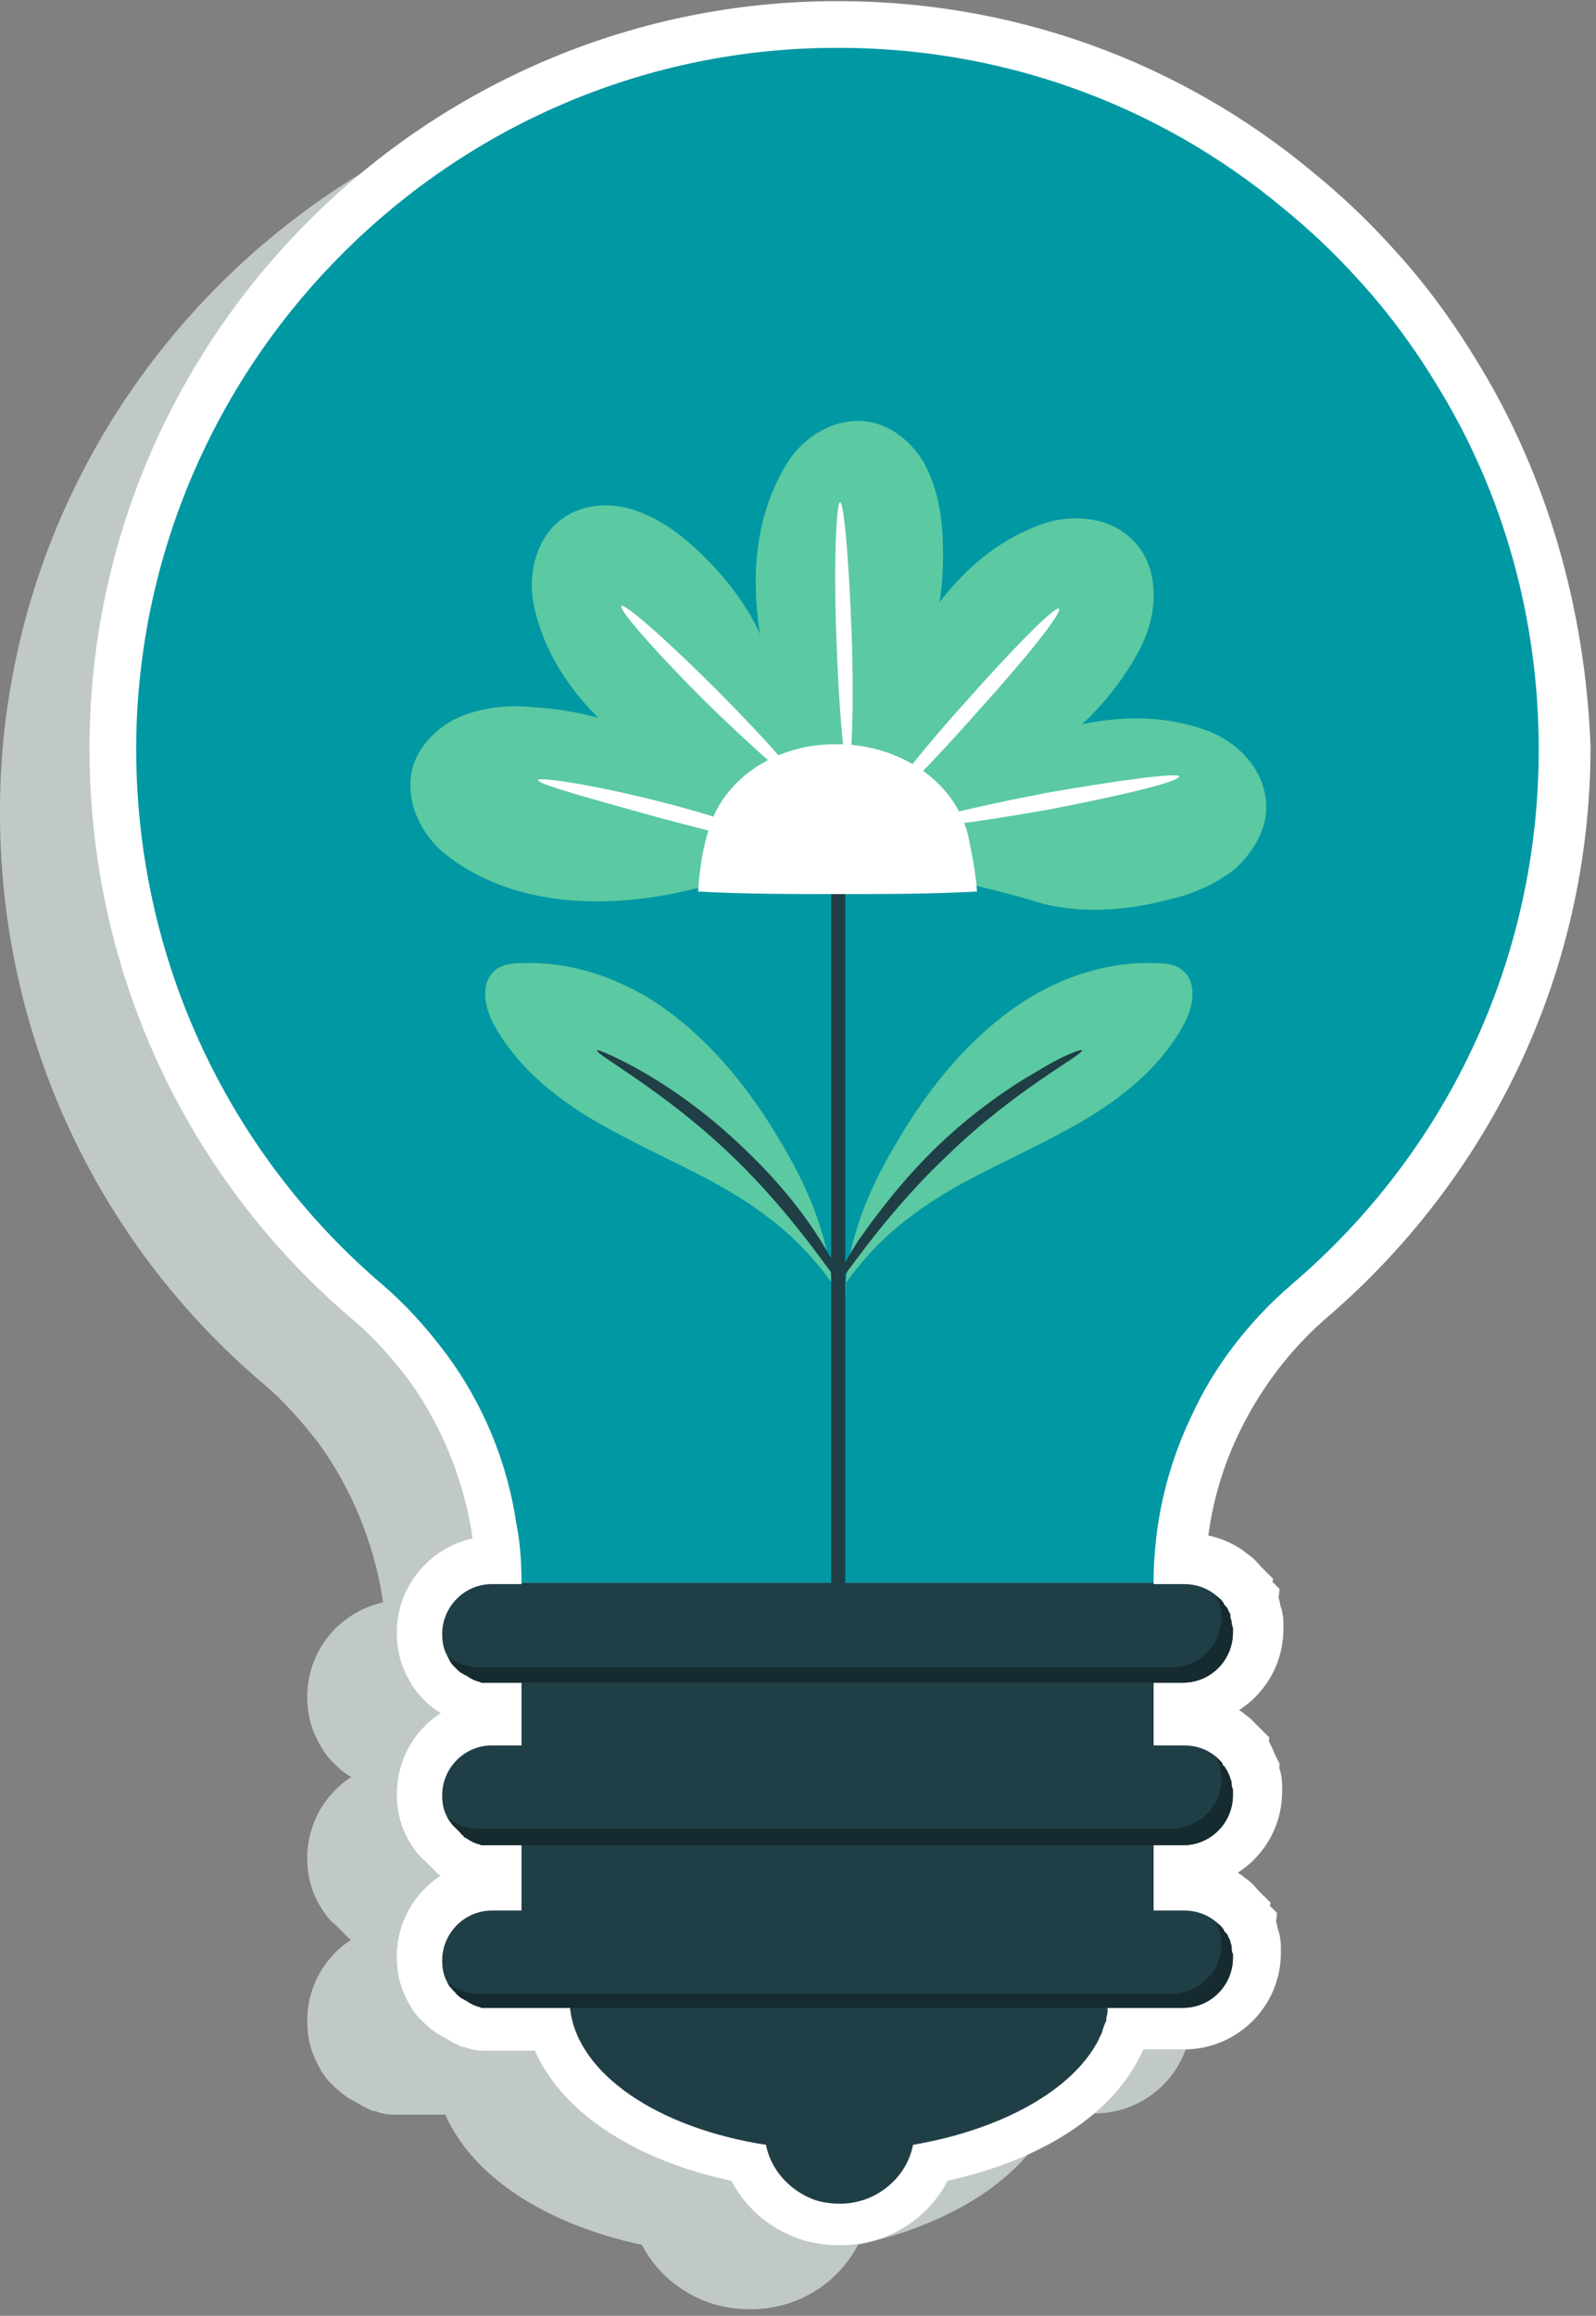 <svg width="171" height="248" viewBox="0 0 171 248" fill="none" xmlns="http://www.w3.org/2000/svg">
<rect x="0" y="0" width="171" height="248" fill="#808080" stroke="none"/>
<g opacity="0.75">
<path d="M144.574 48.45C142.106 44.337 139.227 40.361 135.937 36.797C133.469 34.055 130.728 31.45 127.849 29.12C114.688 18.152 97.689 11.709 79.044 11.983C38.877 12.532 5.975 45.023 5.016 85.191C4.467 108.908 14.749 130.157 31.337 144.278C33.942 146.471 36.272 149.076 38.329 151.818C42.167 157.164 44.772 163.471 45.869 170.051C46.143 172.107 46.417 174.164 46.417 176.357H43.264C40.385 176.357 37.917 178.688 37.917 181.704C37.917 182.526 38.054 183.349 38.466 184.034C38.466 184.171 38.603 184.172 38.603 184.309C38.74 184.583 38.877 184.857 39.151 185.131C39.288 185.268 39.288 185.268 39.425 185.405C39.7 185.68 39.837 185.817 40.111 185.954C40.248 185.954 40.248 186.091 40.385 186.091C40.659 186.228 40.796 186.365 41.07 186.502C41.208 186.502 41.208 186.639 41.345 186.639C41.482 186.639 41.619 186.776 41.756 186.776C41.893 186.776 42.03 186.913 42.167 186.913H42.304C42.441 186.913 42.441 186.913 42.578 186.913C42.715 186.913 42.715 186.913 42.853 186.913C42.99 186.913 43.127 186.913 43.264 186.913H46.417V193.631H43.264C40.385 193.631 37.917 195.961 37.917 198.978C37.917 199.8 38.054 200.623 38.466 201.308C38.466 201.445 38.603 201.445 38.603 201.582C38.74 201.856 38.877 201.994 39.014 202.131C39.014 202.268 39.151 202.268 39.288 202.405C39.425 202.542 39.425 202.542 39.562 202.679C39.7 202.816 39.7 202.816 39.837 202.953C39.974 203.09 39.974 203.09 40.111 203.227C40.248 203.364 40.248 203.364 40.385 203.502C40.659 203.639 40.796 203.776 41.07 203.913C41.208 203.913 41.208 204.05 41.345 204.05C41.482 204.05 41.619 204.187 41.756 204.187C41.893 204.187 42.03 204.324 42.167 204.324H42.304C42.441 204.324 42.441 204.324 42.578 204.324C42.715 204.324 42.715 204.324 42.853 204.324C42.99 204.324 43.127 204.324 43.264 204.324H46.417V211.042H43.264C40.385 211.042 37.917 213.372 37.917 216.388C37.917 217.211 38.054 218.033 38.466 218.719C38.466 218.856 38.603 218.856 38.603 218.993C38.74 219.267 38.877 219.541 39.151 219.678C39.288 219.816 39.288 219.953 39.425 219.953C39.7 220.227 39.837 220.364 40.111 220.501C40.248 220.501 40.248 220.638 40.385 220.638C40.659 220.775 40.796 220.912 41.07 221.049C41.208 221.049 41.208 221.187 41.345 221.187C41.482 221.187 41.619 221.324 41.756 221.324C41.893 221.324 42.03 221.461 42.167 221.461H42.304C42.441 221.461 42.441 221.461 42.578 221.461C42.715 221.461 42.715 221.461 42.853 221.461C42.99 221.461 43.127 221.461 43.264 221.461H51.489C52.175 228.452 60.812 234.21 72.464 235.993C73.013 238.734 74.932 240.928 77.674 241.887C78.496 242.162 79.456 242.299 80.415 242.299C84.391 242.299 87.544 239.557 88.23 235.993C97.826 234.484 105.503 230.235 108.108 224.751C108.245 224.614 108.245 224.477 108.382 224.203C108.519 223.928 108.656 223.654 108.656 223.38C108.656 223.243 108.793 223.106 108.793 222.969C108.793 222.832 108.93 222.695 108.93 222.557C109.067 222.283 109.067 222.009 109.067 221.735C109.067 221.598 109.067 221.461 109.067 221.324H117.293C120.172 221.324 122.639 218.993 122.639 215.977C122.639 215.84 122.639 215.566 122.639 215.429C122.639 215.292 122.639 215.017 122.502 214.88C122.502 214.606 122.365 214.469 122.365 214.195C122.365 214.058 122.228 213.921 122.228 213.784C122.091 213.646 122.091 213.509 121.954 213.235C121.817 213.098 121.817 212.961 121.68 212.961C121.68 212.824 121.543 212.824 121.543 212.687C121.268 212.413 121.131 212.138 120.857 212.001C119.898 211.179 118.801 210.767 117.43 210.767H114.277V204.05H117.43C120.309 204.05 122.776 201.719 122.776 198.703C122.776 198.429 122.776 198.292 122.776 198.155C122.776 198.018 122.776 197.744 122.639 197.607C122.639 197.332 122.502 197.195 122.502 196.921C122.365 196.647 122.228 196.236 122.091 195.961C121.954 195.824 121.954 195.687 121.817 195.55C121.817 195.55 121.817 195.413 121.68 195.413C121.543 195.276 121.406 195.139 121.406 195.002C121.268 194.865 121.131 194.728 120.994 194.591C120.035 193.768 118.938 193.357 117.567 193.357H114.414V186.639H117.567C120.446 186.639 122.914 184.309 122.914 181.293C122.914 181.018 122.914 180.881 122.914 180.744C122.914 180.607 122.914 180.47 122.776 180.196C122.776 180.059 122.639 179.922 122.639 179.647V179.51C122.639 179.373 122.502 179.236 122.502 179.099C122.365 178.962 122.365 178.825 122.228 178.551C122.091 178.414 122.091 178.277 121.954 178.277C121.954 178.139 121.817 178.139 121.817 178.002C121.543 177.728 121.406 177.454 121.131 177.317C120.172 176.494 119.075 176.083 117.704 176.083H114.551C114.551 169.914 115.922 163.882 118.527 158.398C121.131 152.914 124.833 147.979 129.494 144.003C145.533 130.157 155.815 109.73 155.815 86.836C155.267 72.989 151.428 59.691 144.574 48.45Z" fill="#D6E1DE"/>
<path d="M144.574 48.45C142.106 44.337 139.227 40.361 135.937 36.797C133.47 34.055 130.728 31.45 127.849 29.12C114.688 18.152 97.689 11.709 79.044 11.983C38.877 12.532 5.975 45.023 5.016 85.191C4.467 108.908 14.749 130.157 31.337 144.278C33.942 146.471 36.272 149.076 38.329 151.818C42.167 157.164 44.772 163.471 45.869 170.051C46.143 172.107 46.417 174.164 46.417 176.357H43.264C40.385 176.357 37.917 178.688 37.917 181.704C37.917 182.526 38.054 183.349 38.466 184.034C38.466 184.171 38.603 184.172 38.603 184.309C38.74 184.583 38.877 184.857 39.151 185.131C39.288 185.268 39.288 185.268 39.425 185.405C39.7 185.68 39.837 185.817 40.111 185.954C40.248 185.954 40.248 186.091 40.385 186.091C40.659 186.228 40.796 186.365 41.07 186.502C41.208 186.502 41.208 186.639 41.345 186.639C41.482 186.639 41.619 186.776 41.756 186.776C41.893 186.776 42.03 186.913 42.167 186.913H42.304C42.441 186.913 42.441 186.913 42.578 186.913C42.715 186.913 42.715 186.913 42.853 186.913C42.99 186.913 43.127 186.913 43.264 186.913H46.417V193.631H43.264C40.385 193.631 37.917 195.961 37.917 198.978C37.917 199.8 38.054 200.623 38.466 201.308C38.466 201.445 38.603 201.445 38.603 201.582C38.74 201.856 38.877 201.994 39.014 202.131C39.014 202.268 39.151 202.268 39.288 202.405C39.425 202.542 39.425 202.542 39.562 202.679C39.7 202.816 39.7 202.816 39.837 202.953C39.974 203.09 39.974 203.09 40.111 203.227C40.248 203.364 40.248 203.364 40.385 203.502C40.659 203.639 40.796 203.776 41.07 203.913C41.208 203.913 41.208 204.05 41.345 204.05C41.482 204.05 41.619 204.187 41.756 204.187C41.893 204.187 42.03 204.324 42.167 204.324H42.304C42.441 204.324 42.441 204.324 42.578 204.324C42.715 204.324 42.715 204.324 42.853 204.324C42.99 204.324 43.127 204.324 43.264 204.324H46.417V211.042H43.264C40.385 211.042 37.917 213.372 37.917 216.388C37.917 217.211 38.054 218.033 38.466 218.719C38.466 218.856 38.603 218.856 38.603 218.993C38.74 219.267 38.877 219.541 39.151 219.678C39.288 219.816 39.288 219.953 39.425 219.953C39.7 220.227 39.837 220.364 40.111 220.501C40.248 220.501 40.248 220.638 40.385 220.638C40.659 220.775 40.796 220.912 41.07 221.049C41.208 221.049 41.208 221.187 41.345 221.187C41.482 221.187 41.619 221.324 41.756 221.324C41.893 221.324 42.03 221.461 42.167 221.461H42.304C42.441 221.461 42.441 221.461 42.578 221.461C42.715 221.461 42.715 221.461 42.853 221.461C42.99 221.461 43.127 221.461 43.264 221.461H51.489C52.175 228.452 60.812 234.21 72.464 235.993C73.013 238.734 74.932 240.928 77.674 241.887C78.496 242.162 79.456 242.299 80.415 242.299C84.391 242.299 87.544 239.557 88.23 235.993C97.826 234.484 105.503 230.235 108.108 224.751C108.245 224.614 108.245 224.477 108.382 224.203C108.519 223.928 108.656 223.654 108.656 223.38C108.656 223.243 108.793 223.106 108.793 222.969C108.793 222.832 108.93 222.695 108.93 222.557C109.067 222.283 109.067 222.009 109.067 221.735C109.067 221.598 109.067 221.461 109.067 221.324H117.293C120.172 221.324 122.639 218.993 122.639 215.977C122.639 215.84 122.639 215.566 122.639 215.429C122.639 215.292 122.639 215.017 122.502 214.88C122.502 214.606 122.365 214.469 122.365 214.195C122.365 214.058 122.228 213.921 122.228 213.784C122.091 213.646 122.091 213.509 121.954 213.235C121.817 213.098 121.817 212.961 121.68 212.961C121.68 212.824 121.543 212.824 121.543 212.687C121.268 212.413 121.131 212.138 120.857 212.001C119.898 211.179 118.801 210.767 117.43 210.767H114.277V204.05H117.43C120.309 204.05 122.776 201.719 122.776 198.703C122.776 198.429 122.776 198.292 122.776 198.155C122.776 198.018 122.776 197.744 122.639 197.607C122.639 197.332 122.502 197.195 122.502 196.921C122.365 196.647 122.228 196.236 122.091 195.961C121.954 195.824 121.954 195.687 121.817 195.55C121.817 195.55 121.817 195.413 121.68 195.413C121.543 195.276 121.406 195.139 121.406 195.002C121.268 194.865 121.131 194.728 120.994 194.591C120.035 193.768 118.938 193.357 117.567 193.357H114.414V186.639H117.567C120.446 186.639 122.914 184.309 122.914 181.293C122.914 181.018 122.914 180.881 122.914 180.744C122.914 180.607 122.914 180.47 122.776 180.196C122.776 180.059 122.639 179.922 122.639 179.647V179.51C122.639 179.373 122.502 179.236 122.502 179.099C122.365 178.962 122.365 178.825 122.228 178.551C122.091 178.414 122.091 178.277 121.954 178.277C121.954 178.139 121.817 178.139 121.817 178.002C121.543 177.728 121.406 177.454 121.131 177.317C120.172 176.494 119.075 176.083 117.704 176.083H114.551C114.551 169.914 115.922 163.882 118.527 158.398C121.131 152.914 124.833 147.979 129.494 144.003C145.533 130.157 155.815 109.73 155.815 86.836C155.267 72.989 151.428 59.691 144.574 48.45Z" stroke="#D6E1DE" stroke-width="10" stroke-miterlimit="10"/>
</g>
<path d="M154.17 41.595C151.703 37.482 148.824 33.507 145.534 29.942C143.066 27.201 140.324 24.596 137.445 22.265C124.284 11.298 107.285 4.854 88.641 5.129C48.473 5.677 15.572 38.168 14.612 78.336C14.064 102.053 24.345 123.302 40.933 137.423C43.538 139.616 45.869 142.221 47.925 144.963C51.764 150.31 54.368 156.616 55.465 163.196C55.739 165.253 56.013 167.309 56.013 169.503H52.86C49.981 169.503 47.514 171.833 47.514 174.849C47.514 175.672 47.651 176.494 48.062 177.18C48.062 177.317 48.199 177.317 48.199 177.454C48.336 177.728 48.473 178.002 48.748 178.277C48.885 178.414 48.885 178.414 49.022 178.551C49.296 178.825 49.433 178.962 49.707 179.099C49.844 179.099 49.844 179.236 49.981 179.236C50.255 179.373 50.393 179.51 50.667 179.647C50.804 179.647 50.804 179.785 50.941 179.785C51.078 179.785 51.215 179.922 51.352 179.922C51.489 179.922 51.626 180.059 51.764 180.059H51.901C52.038 180.059 52.038 180.059 52.175 180.059C52.312 180.059 52.312 180.059 52.449 180.059C52.586 180.059 52.723 180.059 52.86 180.059H56.013V186.776H52.86C49.981 186.776 47.514 189.107 47.514 192.123C47.514 192.945 47.651 193.768 48.062 194.453C48.062 194.591 48.199 194.591 48.199 194.728C48.336 195.002 48.473 195.139 48.61 195.276C48.61 195.413 48.748 195.413 48.885 195.55C49.022 195.687 49.022 195.687 49.159 195.824C49.296 195.961 49.296 195.961 49.433 196.099C49.57 196.236 49.57 196.236 49.707 196.373C49.844 196.51 49.844 196.51 49.981 196.647C50.255 196.784 50.393 196.921 50.667 197.058C50.804 197.058 50.804 197.195 50.941 197.195C51.078 197.195 51.215 197.332 51.352 197.332C51.489 197.332 51.626 197.469 51.764 197.469H51.901C52.038 197.469 52.038 197.469 52.175 197.469C52.312 197.469 52.312 197.469 52.449 197.469C52.586 197.469 52.723 197.469 52.86 197.469H56.013V204.187H52.86C49.981 204.187 47.514 206.518 47.514 209.534C47.514 210.356 47.651 211.179 48.062 211.864C48.062 212.001 48.199 212.001 48.199 212.138C48.336 212.413 48.473 212.687 48.748 212.824C48.885 212.961 48.885 213.098 49.022 213.098C49.296 213.372 49.433 213.509 49.707 213.646C49.844 213.646 49.844 213.784 49.981 213.784C50.255 213.921 50.393 214.058 50.667 214.195C50.804 214.195 50.804 214.332 50.941 214.332C51.078 214.332 51.215 214.469 51.352 214.469C51.489 214.469 51.626 214.606 51.764 214.606H51.901C52.038 214.606 52.038 214.606 52.175 214.606C52.312 214.606 52.312 214.606 52.449 214.606C52.586 214.606 52.723 214.606 52.86 214.606H61.086C61.771 221.598 70.408 227.356 82.061 229.138C82.609 231.88 84.528 234.073 87.27 235.033C88.093 235.307 89.052 235.444 90.012 235.444C93.987 235.444 97.141 232.702 97.826 229.138C107.422 227.63 115.099 223.38 117.704 217.896C117.841 217.759 117.841 217.622 117.978 217.348C118.115 217.074 118.252 216.8 118.252 216.525C118.252 216.388 118.39 216.251 118.39 216.114C118.39 215.977 118.527 215.84 118.527 215.703C118.664 215.429 118.664 215.154 118.664 214.88C118.664 214.743 118.664 214.606 118.664 214.469H126.889C129.768 214.469 132.236 212.138 132.236 209.122C132.236 208.985 132.236 208.711 132.236 208.574C132.236 208.437 132.236 208.163 132.099 208.026C132.099 207.751 131.962 207.614 131.962 207.34C131.962 207.203 131.824 207.066 131.824 206.929C131.687 206.792 131.687 206.655 131.55 206.381C131.413 206.243 131.413 206.106 131.276 206.106C131.276 205.969 131.139 205.969 131.139 205.832C130.865 205.558 130.728 205.284 130.454 205.147C129.494 204.324 128.397 203.913 127.026 203.913H123.873V197.195H127.026C129.905 197.195 132.373 194.865 132.373 191.849C132.373 191.575 132.373 191.437 132.373 191.3C132.373 191.163 132.373 190.889 132.236 190.752C132.236 190.478 132.099 190.341 132.099 190.066C131.962 189.792 131.824 189.381 131.687 189.107C131.55 188.97 131.55 188.833 131.413 188.696C131.413 188.696 131.413 188.558 131.276 188.558C131.139 188.421 131.002 188.284 131.002 188.147C130.865 188.01 130.728 187.873 130.591 187.736C129.631 186.913 128.534 186.502 127.163 186.502H124.01V179.785H127.163C130.042 179.785 132.51 177.454 132.51 174.438C132.51 174.164 132.51 174.027 132.51 173.89C132.51 173.752 132.51 173.615 132.373 173.341C132.373 173.204 132.236 173.067 132.236 172.793V172.656C132.236 172.519 132.099 172.382 132.099 172.244C131.962 172.107 131.962 171.97 131.824 171.696C131.687 171.559 131.687 171.422 131.55 171.422C131.55 171.285 131.413 171.285 131.413 171.148C131.139 170.874 131.002 170.599 130.728 170.462C129.768 169.64 128.671 169.228 127.3 169.228H124.147C124.147 163.059 125.518 157.027 128.123 151.543C130.728 146.06 134.429 141.124 139.09 137.149C155.13 123.302 165.412 102.876 165.412 79.981C164.863 66.135 161.025 52.837 154.17 41.595Z" fill="white"/>
<path d="M154.17 41.595C151.703 37.482 148.824 33.507 145.534 29.942C143.066 27.201 140.324 24.596 137.445 22.265C124.284 11.298 107.285 4.854 88.641 5.129C48.473 5.677 15.572 38.168 14.612 78.336C14.064 102.053 24.345 123.302 40.933 137.423C43.538 139.616 45.869 142.221 47.925 144.963C51.764 150.31 54.368 156.616 55.465 163.196C55.739 165.253 56.013 167.309 56.013 169.503H52.86C49.981 169.503 47.514 171.833 47.514 174.849C47.514 175.672 47.651 176.494 48.062 177.18C48.062 177.317 48.199 177.317 48.199 177.454C48.336 177.728 48.473 178.002 48.748 178.277C48.885 178.414 48.885 178.414 49.022 178.551C49.296 178.825 49.433 178.962 49.707 179.099C49.844 179.099 49.844 179.236 49.981 179.236C50.255 179.373 50.393 179.51 50.667 179.647C50.804 179.647 50.804 179.785 50.941 179.785C51.078 179.785 51.215 179.922 51.352 179.922C51.489 179.922 51.626 180.059 51.764 180.059H51.901C52.038 180.059 52.038 180.059 52.175 180.059C52.312 180.059 52.312 180.059 52.449 180.059C52.586 180.059 52.723 180.059 52.86 180.059H56.013V186.776H52.86C49.981 186.776 47.514 189.107 47.514 192.123C47.514 192.945 47.651 193.768 48.062 194.453C48.062 194.591 48.199 194.591 48.199 194.728C48.336 195.002 48.473 195.139 48.61 195.276C48.61 195.413 48.748 195.413 48.885 195.55C49.022 195.687 49.022 195.687 49.159 195.824C49.296 195.961 49.296 195.961 49.433 196.099C49.57 196.236 49.57 196.236 49.707 196.373C49.844 196.51 49.844 196.51 49.981 196.647C50.255 196.784 50.393 196.921 50.667 197.058C50.804 197.058 50.804 197.195 50.941 197.195C51.078 197.195 51.215 197.332 51.352 197.332C51.489 197.332 51.626 197.469 51.764 197.469H51.901C52.038 197.469 52.038 197.469 52.175 197.469C52.312 197.469 52.312 197.469 52.449 197.469C52.586 197.469 52.723 197.469 52.86 197.469H56.013V204.187H52.86C49.981 204.187 47.514 206.518 47.514 209.534C47.514 210.356 47.651 211.179 48.062 211.864C48.062 212.001 48.199 212.001 48.199 212.138C48.336 212.413 48.473 212.687 48.748 212.824C48.885 212.961 48.885 213.098 49.022 213.098C49.296 213.372 49.433 213.509 49.707 213.646C49.844 213.646 49.844 213.784 49.981 213.784C50.255 213.921 50.393 214.058 50.667 214.195C50.804 214.195 50.804 214.332 50.941 214.332C51.078 214.332 51.215 214.469 51.352 214.469C51.489 214.469 51.626 214.606 51.764 214.606H51.901C52.038 214.606 52.038 214.606 52.175 214.606C52.312 214.606 52.312 214.606 52.449 214.606C52.586 214.606 52.723 214.606 52.86 214.606H61.086C61.771 221.598 70.408 227.356 82.061 229.138C82.609 231.88 84.528 234.073 87.27 235.033C88.093 235.307 89.052 235.444 90.012 235.444C93.987 235.444 97.141 232.702 97.826 229.138C107.422 227.63 115.099 223.38 117.704 217.896C117.841 217.759 117.841 217.622 117.978 217.348C118.115 217.074 118.252 216.8 118.252 216.525C118.252 216.388 118.39 216.251 118.39 216.114C118.39 215.977 118.527 215.84 118.527 215.703C118.664 215.429 118.664 215.154 118.664 214.88C118.664 214.743 118.664 214.606 118.664 214.469H126.889C129.768 214.469 132.236 212.138 132.236 209.122C132.236 208.985 132.236 208.711 132.236 208.574C132.236 208.437 132.236 208.163 132.099 208.026C132.099 207.751 131.962 207.614 131.962 207.34C131.962 207.203 131.824 207.066 131.824 206.929C131.687 206.792 131.687 206.655 131.55 206.381C131.413 206.243 131.413 206.106 131.276 206.106C131.276 205.969 131.139 205.969 131.139 205.832C130.865 205.558 130.728 205.284 130.454 205.147C129.494 204.324 128.397 203.913 127.026 203.913H123.873V197.195H127.026C129.905 197.195 132.373 194.865 132.373 191.849C132.373 191.575 132.373 191.437 132.373 191.3C132.373 191.163 132.373 190.889 132.236 190.752C132.236 190.478 132.099 190.341 132.099 190.066C131.962 189.792 131.824 189.381 131.687 189.107C131.55 188.97 131.55 188.833 131.413 188.696C131.413 188.696 131.413 188.558 131.276 188.558C131.139 188.421 131.002 188.284 131.002 188.147C130.865 188.01 130.728 187.873 130.591 187.736C129.631 186.913 128.534 186.502 127.163 186.502H124.01V179.785H127.163C130.042 179.785 132.51 177.454 132.51 174.438C132.51 174.164 132.51 174.027 132.51 173.89C132.51 173.752 132.51 173.615 132.373 173.341C132.373 173.204 132.236 173.067 132.236 172.793V172.656C132.236 172.519 132.099 172.382 132.099 172.244C131.962 172.107 131.962 171.97 131.824 171.696C131.687 171.559 131.687 171.422 131.55 171.422C131.55 171.285 131.413 171.285 131.413 171.148C131.139 170.874 131.002 170.599 130.728 170.462C129.768 169.64 128.671 169.228 127.3 169.228H124.147C124.147 163.059 125.518 157.027 128.123 151.543C130.728 146.06 134.429 141.124 139.09 137.149C155.13 123.302 165.412 102.876 165.412 79.981C164.863 66.135 161.025 52.837 154.17 41.595Z" stroke="white" stroke-width="10" stroke-miterlimit="10"/>
<path d="M164.863 80.255C164.863 103.15 154.719 123.577 138.542 137.423C133.881 141.399 130.042 146.334 127.575 151.818C124.97 157.301 123.599 163.333 123.599 169.503H55.876C55.876 167.309 55.739 165.253 55.328 163.196C54.368 156.616 51.764 150.31 47.788 144.963C45.731 142.221 43.401 139.616 40.796 137.423C24.345 123.302 14.063 102.053 14.612 78.336C15.709 38.168 48.473 5.677 88.641 5.129C107.285 4.854 124.284 11.298 137.445 22.265C140.324 24.596 143.066 27.201 145.533 29.942C148.824 33.507 151.703 37.482 154.17 41.595C161.025 52.837 164.863 66.135 164.863 80.255Z" fill="#0098A3"/>
<path d="M123.599 169.503H55.876V214.058H123.599V169.503Z" fill="#203E46"/>
<path d="M118.664 214.606C118.664 214.743 118.664 214.88 118.664 215.017C118.664 215.154 118.664 215.292 118.664 215.429C118.664 215.703 118.527 215.977 118.527 216.251C118.527 216.388 118.527 216.525 118.39 216.662C118.39 216.8 118.252 216.937 118.252 217.074C118.115 217.348 118.115 217.622 117.978 217.896C117.841 218.033 117.841 218.17 117.704 218.445C114.962 223.791 107.422 228.041 97.826 229.686C97.141 233.251 93.85 235.993 90.012 235.993C89.052 235.993 88.093 235.855 87.27 235.581C84.665 234.622 82.609 232.428 82.061 229.686C70.545 227.904 61.908 222.146 61.086 215.154V215.017C61.086 214.88 61.086 214.743 61.086 214.743H118.664V214.606Z" fill="#203E46"/>
<path d="M132.099 209.671C132.099 212.55 129.768 215.017 126.752 215.017H52.723C52.586 215.017 52.449 215.017 52.312 215.017C52.175 215.017 52.175 215.017 52.038 215.017C51.901 215.017 51.901 215.017 51.764 215.017H51.626C51.489 215.017 51.352 214.88 51.215 214.88C51.078 214.88 50.941 214.743 50.804 214.743C50.667 214.743 50.667 214.606 50.53 214.606C50.255 214.469 50.118 214.332 49.844 214.195C49.707 214.195 49.707 214.058 49.57 214.058C49.296 213.921 49.022 213.646 48.885 213.509C48.748 213.372 48.748 213.235 48.61 213.235C48.473 212.961 48.199 212.824 48.062 212.55C48.062 212.413 47.925 212.413 47.925 212.275C47.514 211.59 47.377 210.767 47.377 209.945C47.377 207.066 49.707 204.598 52.723 204.598H126.889C128.123 204.598 129.357 205.01 130.316 205.832C130.591 206.106 130.865 206.243 131.002 206.518C131.139 206.655 131.139 206.655 131.139 206.792C131.276 206.929 131.276 206.929 131.413 207.066C131.55 207.203 131.55 207.34 131.687 207.614C131.824 207.751 131.824 207.889 131.824 208.026C131.962 208.3 131.962 208.437 131.962 208.711C131.962 208.848 131.962 208.985 132.099 209.259C132.099 209.259 132.099 209.534 132.099 209.671Z" fill="#203E46"/>
<path d="M132.099 209.671C132.099 212.55 129.768 215.017 126.752 215.017H52.723C52.586 215.017 52.449 215.017 52.312 215.017C52.175 215.017 52.175 215.017 52.038 215.017C51.901 215.017 51.901 215.017 51.764 215.017H51.626C51.489 215.017 51.352 214.88 51.215 214.88C51.078 214.88 50.941 214.743 50.804 214.743C50.667 214.743 50.667 214.606 50.53 214.606C50.255 214.469 50.118 214.332 49.844 214.195C49.707 214.195 49.707 214.058 49.57 214.058C49.296 213.921 49.022 213.646 48.885 213.509C48.748 213.372 48.748 213.235 48.61 213.235C48.473 212.961 48.199 212.824 48.062 212.55C48.062 212.413 47.925 212.413 47.925 212.275C48.885 213.098 49.981 213.509 51.352 213.509H125.518C128.397 213.509 130.865 211.179 130.865 208.163C130.865 207.34 130.591 206.518 130.316 205.832C130.591 206.106 130.865 206.243 131.002 206.518C131.139 206.655 131.139 206.655 131.139 206.792C131.276 206.929 131.276 206.929 131.413 207.066C131.55 207.203 131.55 207.34 131.687 207.614C131.824 207.751 131.824 207.889 131.824 208.026C131.961 208.3 131.961 208.437 131.961 208.711C131.961 208.848 131.961 208.985 132.099 209.259C132.099 209.259 132.099 209.534 132.099 209.671Z" fill="#162B30"/>
<path d="M132.099 174.849C132.099 177.728 129.768 180.196 126.752 180.196H52.723C52.586 180.196 52.449 180.196 52.312 180.196C52.175 180.196 52.175 180.196 52.038 180.196C51.901 180.196 51.901 180.196 51.764 180.196H51.626C51.489 180.196 51.352 180.059 51.215 180.059C51.078 180.059 50.941 179.922 50.804 179.922C50.667 179.922 50.667 179.785 50.53 179.785C50.255 179.647 50.118 179.51 49.844 179.373C49.707 179.373 49.707 179.236 49.57 179.236C49.296 179.099 49.022 178.825 48.885 178.688C48.748 178.551 48.748 178.551 48.61 178.414C48.336 178.139 48.199 177.865 48.062 177.591C48.062 177.454 47.925 177.454 47.925 177.317C47.514 176.631 47.377 175.809 47.377 174.986C47.377 172.107 49.707 169.64 52.723 169.64H126.889C128.123 169.64 129.357 170.051 130.316 170.874C130.591 171.148 130.865 171.285 131.002 171.559C131.139 171.696 131.139 171.696 131.139 171.833C131.276 171.97 131.276 171.97 131.413 172.107C131.55 172.244 131.55 172.382 131.687 172.656C131.824 172.793 131.824 172.93 131.824 173.067V173.204C131.824 173.341 131.962 173.478 131.962 173.752C131.962 173.89 131.962 174.027 132.099 174.301C132.099 174.438 132.099 174.712 132.099 174.849Z" fill="#203E46"/>
<path d="M132.099 174.849C132.099 177.728 129.768 180.196 126.752 180.196H52.723C52.586 180.196 52.449 180.196 52.312 180.196C52.175 180.196 52.175 180.196 52.038 180.196C51.901 180.196 51.901 180.196 51.764 180.196H51.626C51.489 180.196 51.352 180.059 51.215 180.059C51.078 180.059 50.941 179.922 50.804 179.922C50.667 179.922 50.667 179.785 50.53 179.785C50.255 179.647 50.118 179.51 49.844 179.373C49.707 179.373 49.707 179.236 49.57 179.236C49.296 179.099 49.022 178.825 48.885 178.688C48.748 178.551 48.748 178.551 48.61 178.414C48.336 178.139 48.199 177.865 48.062 177.591C48.062 177.454 47.925 177.454 47.925 177.317C48.885 178.139 49.981 178.551 51.352 178.551H125.518C128.397 178.551 130.865 176.22 130.865 173.204C130.865 172.382 130.591 171.559 130.316 170.874C130.591 171.148 130.865 171.285 131.002 171.559C131.139 171.696 131.139 171.696 131.139 171.833C131.276 171.97 131.276 171.97 131.413 172.107C131.55 172.244 131.55 172.382 131.687 172.656C131.824 172.793 131.824 172.93 131.824 173.067V173.204C131.824 173.341 131.961 173.478 131.961 173.752C131.961 173.89 131.961 174.027 132.099 174.301C132.099 174.438 132.099 174.712 132.099 174.849Z" fill="#162B30"/>
<path d="M132.099 192.26C132.099 195.139 129.768 197.607 126.752 197.607H52.723C52.586 197.607 52.449 197.607 52.312 197.607C52.175 197.607 52.175 197.607 52.038 197.607C51.901 197.607 51.901 197.607 51.764 197.607H51.626C51.489 197.607 51.352 197.469 51.215 197.469C51.078 197.469 50.941 197.332 50.804 197.332C50.667 197.332 50.667 197.195 50.53 197.195C50.255 197.058 50.118 196.921 49.844 196.784C49.707 196.784 49.707 196.647 49.57 196.51C49.433 196.51 49.433 196.373 49.296 196.236C49.159 196.099 49.159 196.099 49.022 195.961C48.885 195.824 48.885 195.824 48.748 195.687C48.61 195.55 48.61 195.55 48.473 195.413C48.336 195.276 48.199 195.002 48.062 194.865C48.062 194.728 47.925 194.728 47.925 194.591C47.514 193.905 47.377 193.083 47.377 192.26C47.377 189.381 49.707 186.913 52.723 186.913H126.889C128.123 186.913 129.357 187.325 130.316 188.147C130.454 188.284 130.591 188.421 130.728 188.558C130.865 188.696 131.002 188.833 131.002 188.97C131.002 188.97 131.002 189.107 131.139 189.107C131.276 189.244 131.276 189.381 131.413 189.518C131.55 189.792 131.824 190.204 131.824 190.478C131.962 190.752 131.962 190.889 131.962 191.163C131.962 191.3 132.099 191.575 132.099 191.712C132.099 191.849 132.099 192.123 132.099 192.26Z" fill="#203E46"/>
<path d="M132.099 192.26C132.099 195.139 129.768 197.607 126.752 197.607H52.723C52.586 197.607 52.449 197.607 52.312 197.607C52.175 197.607 52.175 197.607 52.038 197.607C51.901 197.607 51.901 197.607 51.764 197.607H51.626C51.489 197.607 51.352 197.469 51.215 197.469C51.078 197.469 50.941 197.332 50.804 197.332C50.667 197.332 50.667 197.195 50.53 197.195C50.255 197.058 50.118 196.921 49.844 196.784C49.707 196.784 49.707 196.647 49.57 196.51C49.433 196.51 49.433 196.373 49.296 196.236C49.159 196.099 49.159 196.099 49.022 195.961C48.885 195.824 48.885 195.824 48.748 195.687C48.61 195.55 48.61 195.55 48.473 195.413C48.336 195.276 48.199 195.002 48.062 194.865C48.062 194.728 47.925 194.728 47.925 194.591C48.885 195.413 49.981 195.824 51.352 195.824H125.518C128.397 195.824 130.865 193.494 130.865 190.478C130.865 189.655 130.591 188.833 130.316 188.147C130.453 188.284 130.591 188.421 130.728 188.558C130.865 188.696 131.002 188.833 131.002 188.97C131.002 188.97 131.002 189.107 131.139 189.107C131.276 189.244 131.276 189.381 131.413 189.518C131.55 189.792 131.687 190.204 131.824 190.478C131.961 190.752 131.961 190.889 131.961 191.163C131.961 191.3 132.099 191.575 132.099 191.712C132.099 191.849 132.099 192.123 132.099 192.26Z" fill="#162B30"/>
<path d="M89.189 138.383C88.915 132.488 86.447 126.867 83.431 121.931C80.415 116.859 76.714 112.198 72.053 108.633C67.392 105.069 61.634 102.876 55.739 103.15C54.779 103.15 53.82 103.287 53.134 103.835C51.352 105.206 51.901 107.948 52.997 109.867C55.876 115.077 61.086 118.778 66.432 121.52C71.779 124.399 77.399 126.593 82.198 130.294C85.351 132.625 88.093 135.641 90.149 138.931" fill="#5BC9A2"/>
<path d="M90.56 138.383C90.834 132.488 93.302 126.867 96.318 121.931C99.334 116.859 103.035 112.198 107.696 108.633C112.358 105.069 118.115 102.876 124.01 103.15C124.97 103.15 125.93 103.287 126.615 103.835C128.397 105.206 127.849 107.948 126.752 109.867C123.873 115.077 118.664 118.778 113.317 121.52C107.971 124.399 102.35 126.593 97.552 130.294C94.399 132.625 91.657 135.641 89.6 138.931" fill="#5BC9A2"/>
<path d="M87.544 84.368C81.786 74.635 77.948 60.377 84.117 49.958C85.899 46.805 89.463 44.611 93.028 45.16C95.632 45.571 97.826 47.49 99.06 49.684C100.294 52.014 100.842 54.619 100.979 57.224C101.253 61.885 100.705 67.231 98.511 71.344C96.181 75.731 94.673 80.255 91.657 84.231" fill="#5BC9A2"/>
<path d="M92.479 84.779C94.262 73.538 100.294 60.103 111.672 56.127C115.099 54.893 119.349 55.441 121.68 58.183C123.462 60.103 123.873 62.982 123.462 65.586C123.051 68.191 121.68 70.522 120.172 72.715C117.43 76.554 113.591 80.255 109.204 82.037C104.681 83.82 100.568 86.424 95.77 87.521" fill="#5BC9A2"/>
<path d="M96.044 88.07C104.543 80.667 117.841 74.086 129.22 78.199C132.647 79.433 135.526 82.449 135.663 86.15C135.8 88.755 134.292 91.223 132.373 93.005C130.316 94.65 127.849 95.747 125.381 96.295C120.857 97.529 115.511 97.94 110.987 96.569C106.326 95.061 101.527 94.513 97.004 92.182" fill="#5BC9A2"/>
<path d="M82.472 92.457C72.053 96.981 57.521 99.037 47.925 91.634C45.046 89.441 43.264 85.602 44.224 82.175C44.909 79.707 47.102 77.65 49.433 76.691C51.901 75.731 54.505 75.457 57.11 75.731C61.771 76.005 66.981 77.239 70.819 79.981C74.795 82.86 79.182 84.916 82.746 88.344" fill="#5BC9A2"/>
<path d="M83.294 87.658C72.464 84.505 59.852 76.828 57.247 65.038C56.425 61.474 57.521 57.361 60.4 55.441C62.594 53.934 65.473 53.796 67.94 54.619C70.408 55.441 72.601 56.95 74.521 58.732C77.948 61.885 81.238 66.135 82.472 70.796C83.706 75.594 85.762 79.844 86.31 84.916" fill="#5BC9A2"/>
<path d="M89.052 88.481C89.052 116.174 89.052 144.003 89.052 171.696C89.052 174.712 90.56 174.712 90.56 171.696C90.56 144.003 90.56 116.174 90.56 88.481C90.56 85.465 89.052 85.465 89.052 88.481Z" fill="#203E46"/>
<path d="M90.423 137.834C90.56 137.697 89.738 135.778 87.956 132.899C86.173 130.02 83.294 126.318 79.456 122.754C75.754 119.19 71.779 116.448 68.9 114.803C66.021 113.158 63.965 112.335 63.965 112.472C63.69 112.883 71.093 116.722 78.496 123.851C85.899 130.98 90.012 138.108 90.423 137.834Z" fill="#203E46"/>
<path d="M89.326 137.834C89.738 138.108 93.987 130.842 101.39 123.851C108.656 116.722 116.196 112.883 115.922 112.472C115.785 112.335 113.866 113.02 110.987 114.803C108.108 116.448 104.132 119.19 100.431 122.754C96.729 126.318 93.85 130.157 91.931 132.899C90.012 135.915 89.189 137.834 89.326 137.834Z" fill="#203E46"/>
<path d="M84.528 90.674C84.665 90.263 78.77 87.933 71.368 86.013C63.965 84.094 57.658 83.134 57.658 83.546C57.521 83.957 63.553 85.602 70.956 87.658C78.222 89.578 84.391 91.086 84.528 90.674Z" fill="white"/>
<path d="M85.625 83.957C85.899 83.546 81.923 79.022 76.714 73.812C71.504 68.602 66.844 64.49 66.569 64.901C66.295 65.312 70.271 69.836 75.48 75.046C80.827 80.255 85.351 84.231 85.625 83.957Z" fill="white"/>
<path d="M90.834 82.175C91.246 82.175 91.52 75.868 91.246 67.917C90.972 60.103 90.423 53.796 90.012 53.796C89.6 53.796 89.326 60.103 89.6 68.054C89.875 75.868 90.423 82.175 90.834 82.175Z" fill="white"/>
<path d="M113.454 65.175C113.043 64.901 108.656 69.288 103.447 75.183C98.237 80.941 94.399 86.013 94.673 86.287C95.084 86.562 99.471 82.175 104.68 76.28C109.89 70.522 113.866 65.586 113.454 65.175Z" fill="white"/>
<path d="M126.341 83.134C126.204 82.723 119.898 83.546 112.083 84.916C104.269 86.424 97.963 87.933 98.1 88.481C98.237 88.892 104.543 88.07 112.358 86.699C120.172 85.191 126.478 83.683 126.341 83.134Z" fill="white"/>
<path d="M104.68 95.473C104.543 93.416 104.132 91.497 103.721 89.441C102.213 83.408 96.181 79.844 90.149 79.707C90.012 79.707 89.875 79.707 89.738 79.707C89.6 79.707 89.463 79.707 89.326 79.707C83.294 79.707 77.262 83.271 75.754 89.441C75.206 91.36 74.932 93.416 74.795 95.473C79.73 95.747 84.665 95.747 89.6 95.747C94.81 95.747 99.745 95.747 104.68 95.473Z" fill="white"/>
</svg>
